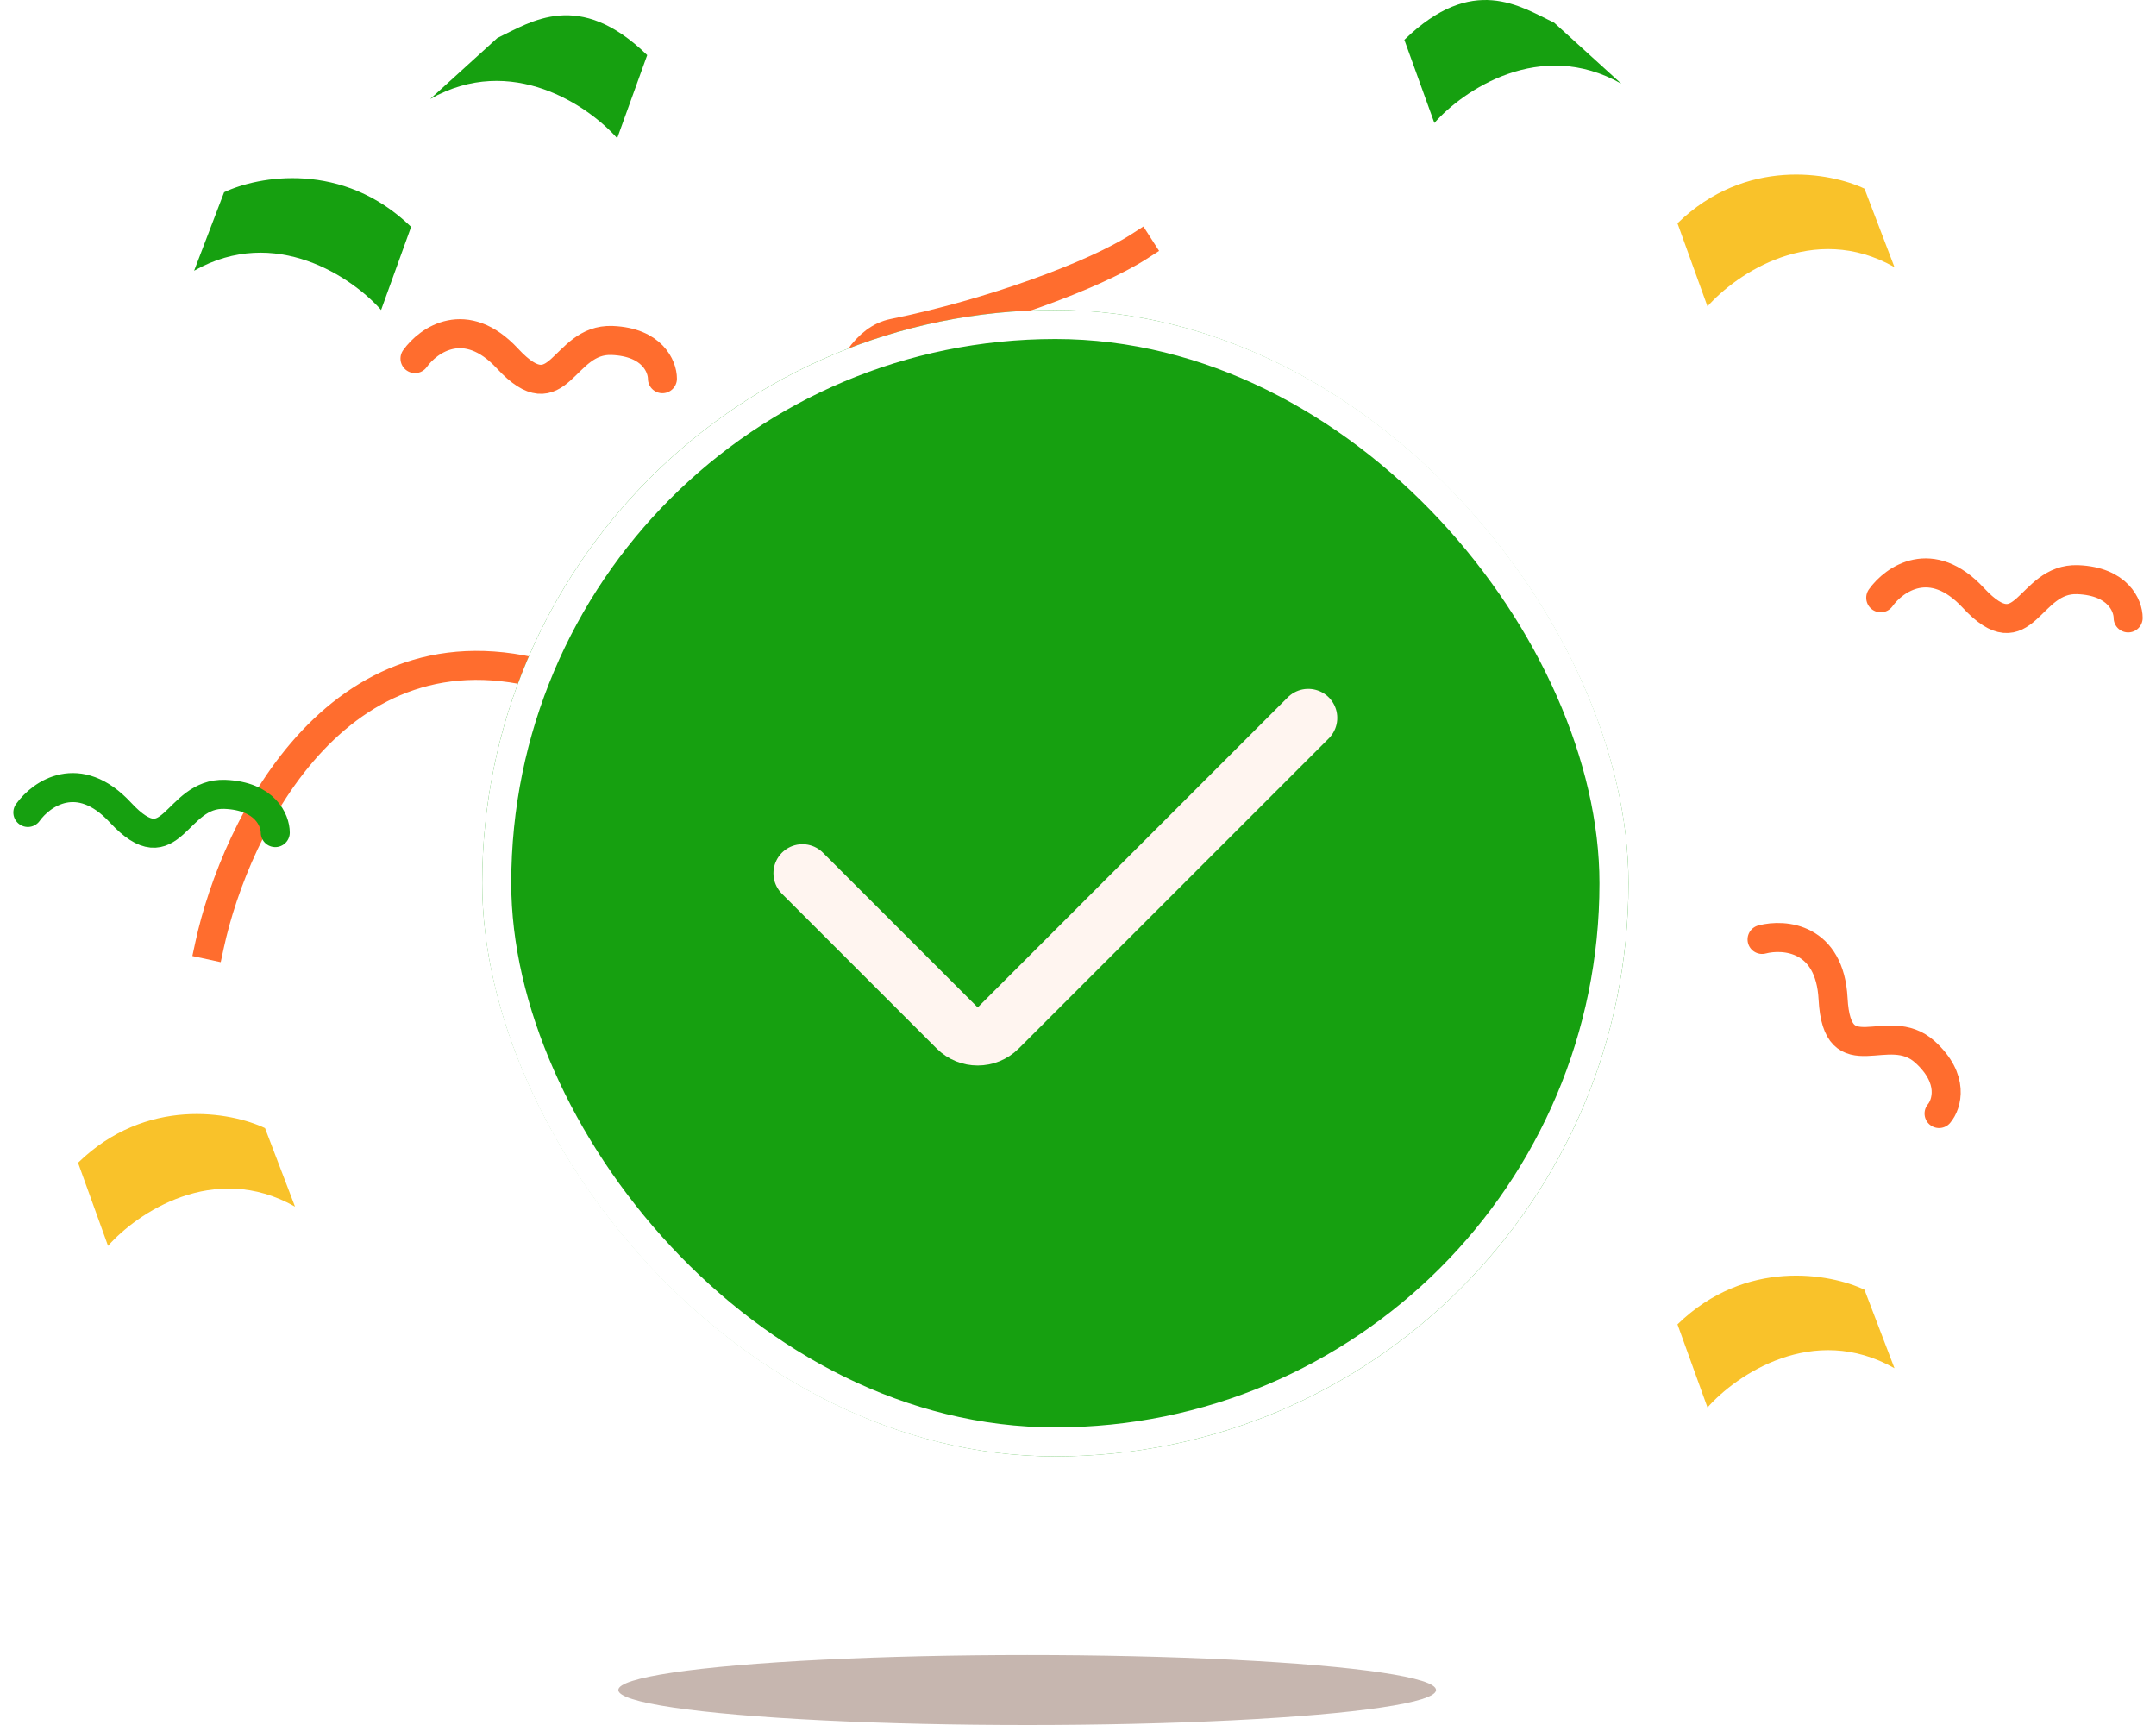 <svg width="150" height="120" viewBox="0 0 150 120" fill="none" xmlns="http://www.w3.org/2000/svg">
<path d="M118.796 21.315L116.708 15.533C121.462 10.908 127.362 12 129.718 13.124L131.806 18.585C126.152 15.372 120.777 19.067 118.796 21.315Z" fill="#F9C22A"/>
<path d="M118.796 97.911L116.708 92.129C121.462 87.504 127.362 88.596 129.718 89.72L131.806 95.181C126.152 91.969 120.777 95.663 118.796 97.911Z" fill="#F9C22A"/>
<path d="M7.517 86.669L5.429 80.887C10.183 76.262 16.083 77.354 18.438 78.478L20.526 83.939C14.873 80.727 9.498 84.421 7.517 86.669Z" fill="#F9C22A"/>
<path d="M26.514 21.564L28.602 15.782C23.848 11.157 17.948 12.249 15.592 13.373L13.505 18.834C19.158 15.622 24.533 19.316 26.514 21.564Z" fill="#16A010"/>
<path d="M99.793 8.553L97.705 2.771C102.459 -1.854 105.774 0.456 108.13 1.58L112.802 5.823C107.149 2.611 101.773 6.305 99.793 8.553Z" fill="#16A010"/>
<path d="M42.94 9.616L45.028 3.834C40.274 -0.792 36.959 1.518 34.603 2.643L29.931 6.885C35.584 3.673 40.959 7.367 42.94 9.616Z" fill="#16A010"/>
<path d="M14.583 65.732C16.37 57.467 23.763 42.212 39.041 47.305C58.138 53.67 54.606 24.709 62.159 23.181C68.952 21.807 76.119 19.161 79.246 17.151" stroke="#FF6D2E" stroke-width="2.019" stroke-linecap="square"/>
<g filter="url(#filter0_d_323_5152)">
<rect x="33.549" y="21.564" width="79.751" height="79.751" rx="39.876" fill="#16A010"/>
<rect x="34.558" y="22.574" width="77.732" height="77.732" rx="38.866" stroke="white" stroke-width="2.019"/>
<path d="M55.829 60.747L66.594 71.512C67.382 72.3 68.66 72.3 69.449 71.512L91.02 49.941" stroke="#FFF5F0" stroke-width="4.038" stroke-linecap="round"/>
</g>
<path d="M130.848 41.585C131.781 40.279 134.374 38.45 137.286 41.585C140.925 45.504 141.065 40.185 144.564 40.325C147.363 40.437 148.063 42.145 148.063 42.985" stroke="#FF6D2E" stroke-width="2.019" stroke-linecap="round"/>
<path d="M1.938 56.52C2.87 55.214 5.464 53.385 8.375 56.52C12.014 60.439 12.155 55.121 15.653 55.261C18.453 55.373 19.152 57.08 19.152 57.92" stroke="#16A010" stroke-width="2.019" stroke-linecap="round"/>
<path d="M28.872 24.945C29.805 23.638 32.399 21.809 35.31 24.945C38.949 28.863 39.089 23.545 42.588 23.685C45.387 23.797 46.087 25.504 46.087 26.344" stroke="#FF6D2E" stroke-width="2.019" stroke-linecap="round"/>
<path d="M122.593 65.353C124.146 64.948 127.309 65.207 127.534 69.48C127.814 74.821 131.331 70.829 133.927 73.179C136.003 75.06 135.446 76.819 134.907 77.463" stroke="#FF6D2E" stroke-width="2.019" stroke-linecap="round"/>
<ellipse opacity="0.4" cx="71.464" cy="117.567" rx="28.445" ry="2.433" fill="#724A39"/>
<defs>
<filter id="filter0_d_323_5152" x="31.53" y="19.545" width="83.79" height="83.789" filterUnits="userSpaceOnUse" color-interpolation-filters="sRGB">
<feFlood flood-opacity="0" result="BackgroundImageFix"/>
<feColorMatrix in="SourceAlpha" type="matrix" values="0 0 0 0 0 0 0 0 0 0 0 0 0 0 0 0 0 0 127 0" result="hardAlpha"/>
<feMorphology radius="2.019" operator="dilate" in="SourceAlpha" result="effect1_dropShadow_323_5152"/>
<feOffset/>
<feComposite in2="hardAlpha" operator="out"/>
<feColorMatrix type="matrix" values="0 0 0 0 0.086 0 0 0 0 0.627 0 0 0 0 0.063 0 0 0 1 0"/>
<feBlend mode="normal" in2="BackgroundImageFix" result="effect1_dropShadow_323_5152"/>
<feBlend mode="normal" in="SourceGraphic" in2="effect1_dropShadow_323_5152" result="shape"/>
</filter>
</defs>
</svg>
